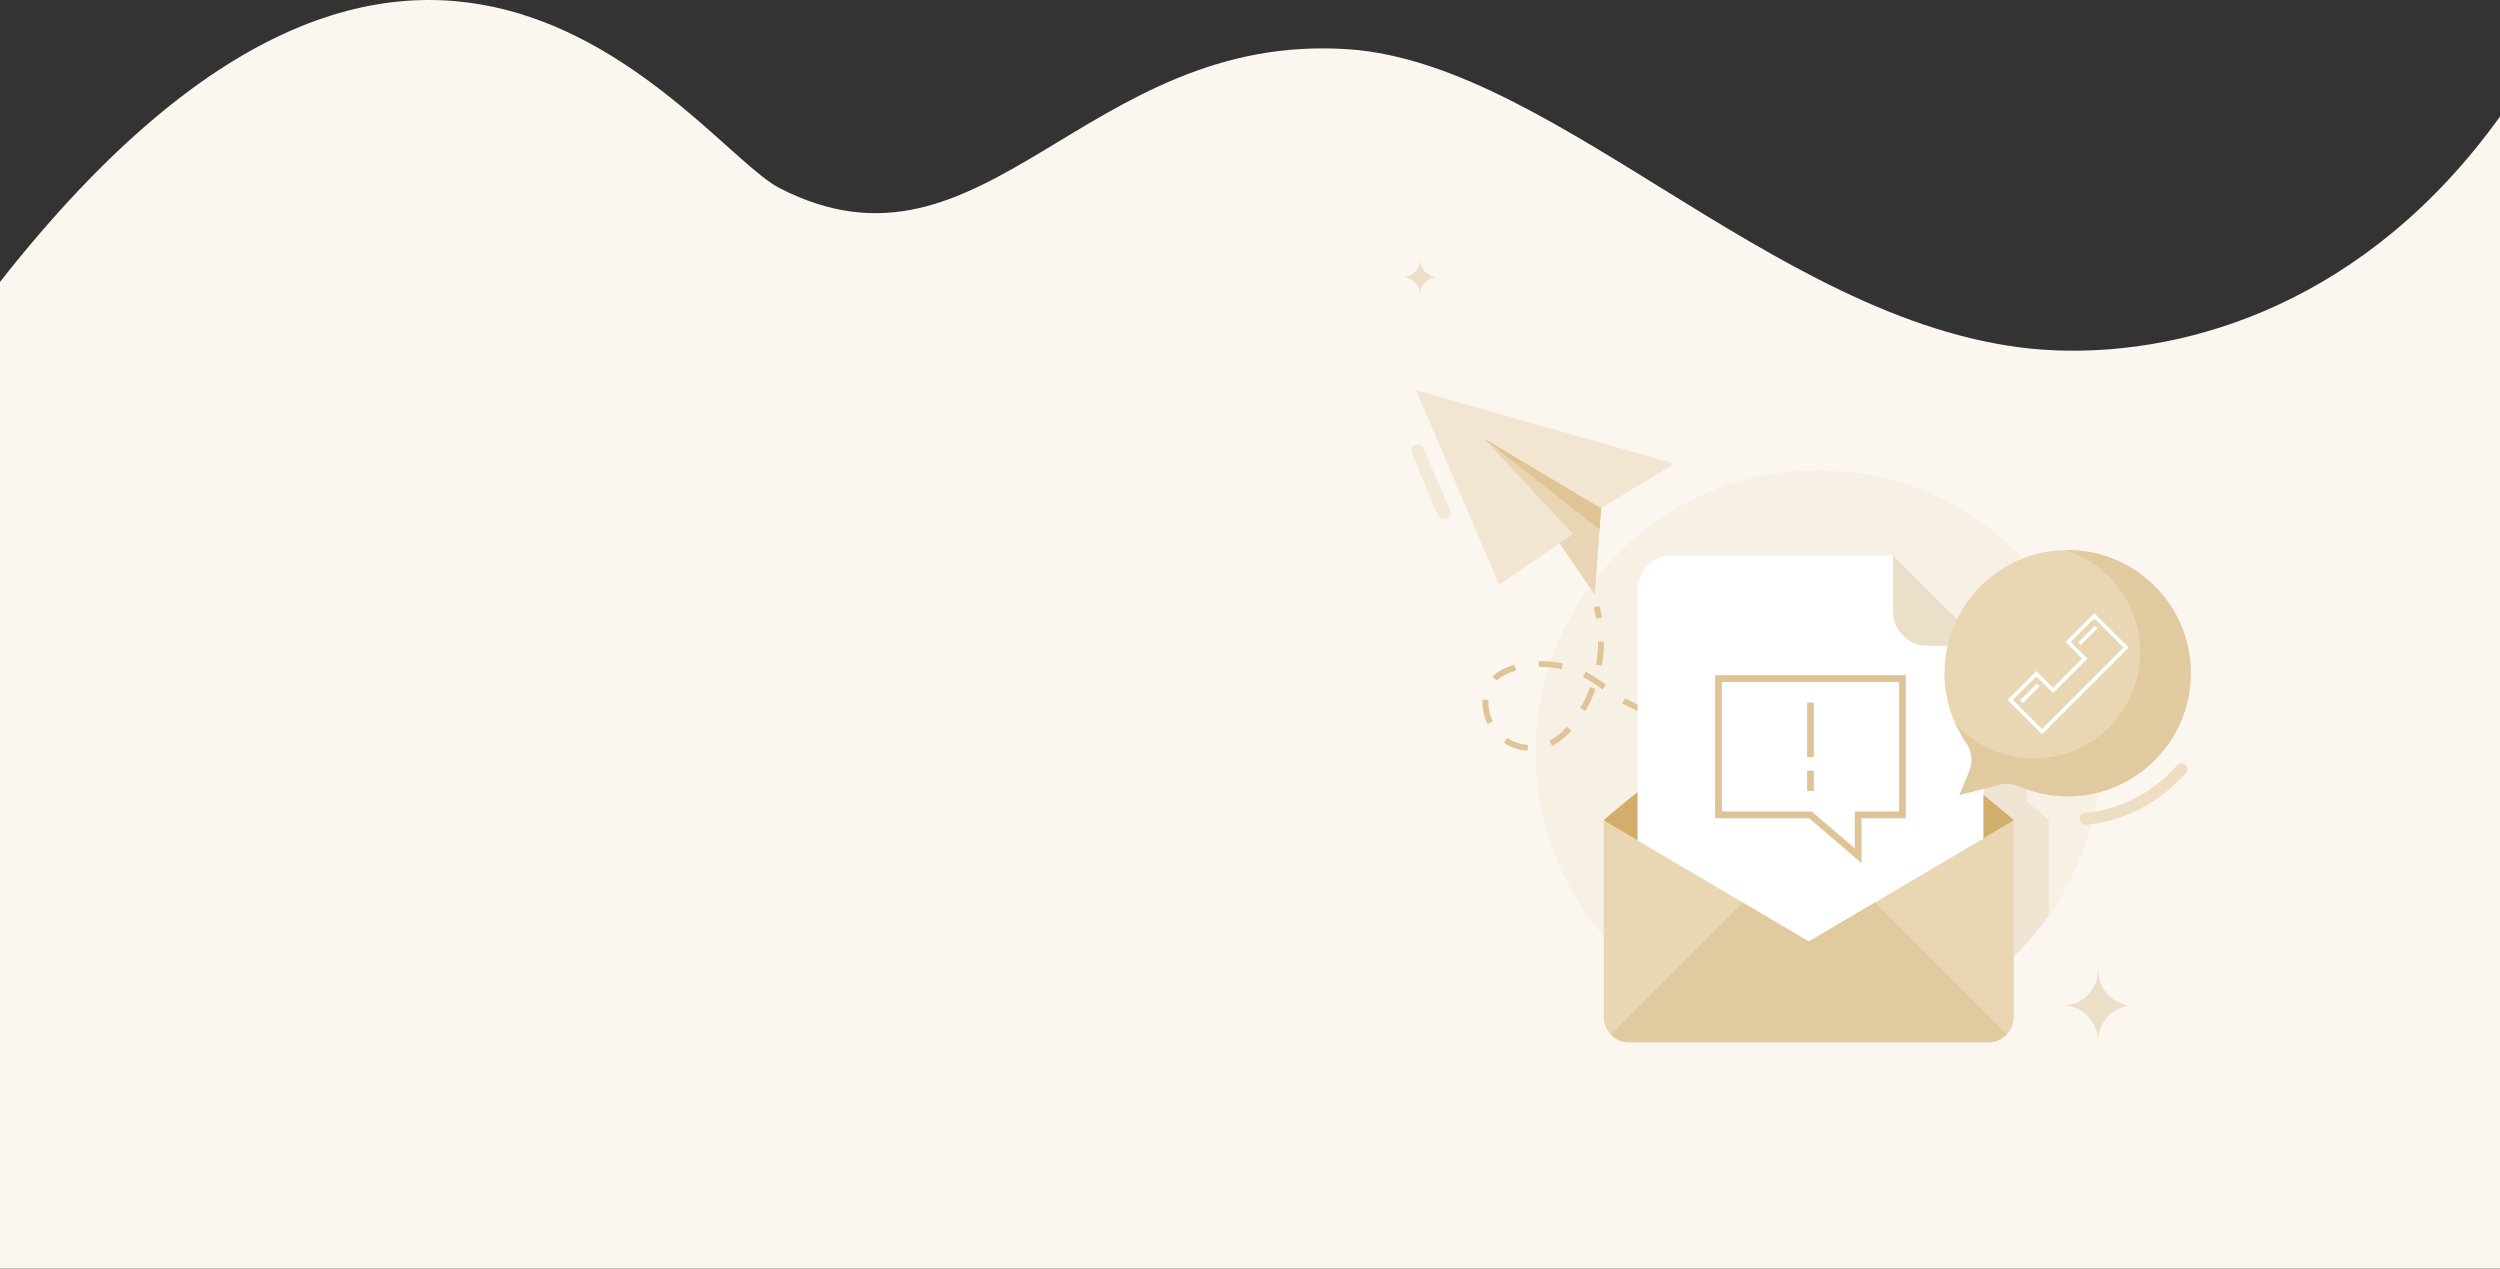 <?xml version="1.0" encoding="UTF-8"?>
<!DOCTYPE svg PUBLIC "-//W3C//DTD SVG 1.1//EN" "http://www.w3.org/Graphics/SVG/1.1/DTD/svg11.dtd">
<!-- Creator: CorelDRAW X7 -->
<svg xmlns="http://www.w3.org/2000/svg" xml:space="preserve" width="27.165in" height="13.785in" version="1.1" style="shape-rendering:geometricPrecision; text-rendering:geometricPrecision; image-rendering:optimizeQuality; fill-rule:evenodd; clip-rule:evenodd"
viewBox="0 0 271654 137848"
 xmlns:xlink="http://www.w3.org/1999/xlink">
 <rect x="0" y="0" width="271654" height="137848" fill="#333333" stroke="none"/>
 <defs>
  <style type="text/css">
   <![CDATA[
    .fil6 {fill:#7ECDC5}
    .fil8 {fill:#D2AE6D}
    .fil5 {fill:#DFC495}
    .fil12 {fill:#E2CAA0}
    .fil4 {fill:#E8D5B3}
    .fil11 {fill:#E9D6B3}
    .fil10 {fill:#ECDFC7}
    .fil7 {fill:#EDDEC2}
    .fil2 {fill:#F0E5D2}
    .fil3 {fill:#F2E6D3}
    .fil13 {fill:#F3E9D7}
    .fil1 {fill:#F7F1E5}
    .fil0 {fill:#FBF7F0}
    .fil9 {fill:white}
   ]]>
  </style>
 </defs>
 <g id="Layer_x0020_1">
  <g id="_1507467776016">
   <path class="fil0" d="M0 137848l271654 0 0 -125187c-14290,19915 -33464,25975 -48247,25411 -28690,-1097 -53739,-31153 -76901,-32722 -28616,-1939 -39500,26529 -61784,15095 -9171,-4705 -37988,-49264 -84722,10188l0 107215z"/>
   <g>
    <g>
     <path class="fil1" d="M228255 81790c0,-16952 -13741,-30694 -30692,-30694 -16951,0 -30693,13742 -30693,30694 0,16951 13742,30692 30693,30692 16951,0 30692,-13741 30692,-30692z"/>
     <path class="fil2" d="M218822 103916l0 -14749 -6 0 0 -35c-18,-76 -1869,-1612 -3293,-2778l0 -645 1723 -445c270,-69 546,-103 820,-103 445,0 885,90 1295,268 299,128 609,251 920,351l0 1348c1424,1166 2327,1928 2344,2004l0 35 6 0 0 10319c-1131,1600 -2403,3077 -3809,4430z"/>
     <polygon class="fil3" points="153880,42410 162887,63543 169469,59039 173285,64583 173973,55232 181940,50377 "/>
     <polygon class="fil4" points="170928,58040 162887,63543 169469,59039 173285,64583 173973,55232 161278,47671 "/>
     <polygon class="fil5" points="173804,57524 161278,47671 173973,55232 "/>
     <path class="fil5" d="M173446 67219c-71,-412 -161,-823 -268,-1222l618 -165c111,417 205,847 280,1278l-630 109z"/>
     <path class="fil5" d="M174055 72337l-630 -111c146,-827 222,-1669 227,-2504l639 4c-4,870 -84,1749 -236,2611zm-4377 377c-726,-162 -1472,-245 -2216,-245l-259 3 -16 -639c881,-21 1768,64 2631,258l-140 623zm-7043 1248l-448 -457c563,-551 1333,-964 2354,-1262l215 603c-940,275 -1642,647 -2121,1116zm11496 962c-589,-428 -1220,-878 -1904,-1252l-214 -114 293 -568c76,39 152,80 228,121 717,393 1394,875 1973,1296l-376 517zm27462 842l-197 -607c812,-264 1621,-540 2426,-826l213 603c-809,288 -1624,565 -2442,830zm-4968 1416l-150 -621c799,-194 1632,-415 2473,-655l176 615c-850,243 -1690,465 -2499,661zm-24347 71l-555 -318c414,-721 769,-1488 1055,-2280l601 216c-298,828 -668,1629 -1101,2382zm6380 255c-751,-256 -1456,-568 -2094,-928 -100,-56 -200,-115 -299,-175l331 -547c93,56 186,111 282,164 604,341 1272,638 1986,881l-206 605zm12886 646l-86 -633c822,-113 1670,-252 2519,-416l121 627c-860,167 -1720,309 -2554,422zm-7760 291l-408 -31c-786,-66 -1498,-155 -2177,-272l109 -630c660,114 1354,200 2121,265l399 30 -44 638zm2593 84l-3 -640c833,-3 1690,-38 2547,-101l47 638c-871,64 -1743,99 -2591,103zm-24736 146c-361,-731 -552,-1534 -552,-2323 0,-65 2,-130 5,-194l7 -139 638 47 -7 117c-2,57 -3,113 -3,169 0,692 167,1397 485,2040l-573 283zm7003 2377l-283 -574c665,-327 1309,-834 1913,-1507l475 428c-658,734 -1367,1290 -2105,1653zm-2656 521c-928,-62 -1816,-358 -2568,-857l353 -532c660,437 1440,697 2257,751l-42 638z"/>
     <path class="fil6" d="M206483 74035l-228 -599c398,-150 796,-305 1192,-460l233 596c-398,155 -797,310 -1197,463z"/>
     <path class="fil7" d="M226610 89617c-325,0 -603,-247 -635,-578 -34,-351 223,-664 574,-698 3864,-374 7419,-2219 10010,-5194 232,-267 636,-293 901,-62 267,232 295,636 62,902 -2805,3223 -6659,5221 -10849,5627l-63 3z"/>
     <path class="fil8" d="M218818 89168l-22274 13135 -22273 -13135 3 -37c18,-83 1248,-1109 3122,-2633l51 -43c6151,-4994 19097,-15220 19097,-15220 0,0 12947,10226 19097,15220 1904,1545 3156,2590 3174,2676l3 37z"/>
     <path class="fil9" d="M205705 60356l-24032 0c-2062,0 -3733,1672 -3733,3733l0 36336c0,2062 1671,3732 3732,3732l30114 0c2061,0 3732,-1670 3732,-3732l0 -30255 -9813 -9814z"/>
     <path class="fil10" d="M205705 66438c0,2061 1671,3732 3732,3732l6081 0 -9813 -9814 0 6082z"/>
     <path class="fil11" d="M218821 89167l0 21369c0,1494 -1221,2714 -2715,2714l-39126 0c-1494,0 -2707,-1220 -2707,-2714l0 -21369 22274 13133 22274 -13133z"/>
     <path class="fil12" d="M218068 112400l-14336 -14337 -7185 4237 -7188 -4238 -14337 14337c493,521 1186,851 1958,851l39126 0c772,0 1466,-329 1962,-850z"/>
     <path class="fil11" d="M223319 59833c-6412,629 -11534,5914 -11993,12341 -228,3198 678,6169 2348,8572 628,905 731,2075 309,3093l-1058 2546 4323 -1121c704,-183 1448,-125 2116,164 2003,869 4260,1266 6631,1036 6294,-609 11386,-5692 11994,-11986 816,-8443 -6224,-15474 -14670,-14645z"/>
     <path class="fil12" d="M224312 59775c4766,1427 8242,5842 8242,11072 0,6386 -5176,11562 -11561,11562 -3364,0 -6383,-1446 -8495,-3739 333,728 723,1425 1176,2076 628,905 731,2075 309,3093l-1058 2546 4323 -1121c704,-183 1448,-125 2116,164 2003,869 4260,1266 6631,1036 6294,-609 11386,-5692 11994,-11986 783,-8110 -5681,-14912 -13677,-14703z"/>
     <path class="fil13" d="M154643 48677l2921 6704c149,342 -8,739 -351,887l-104 45c-343,148 -742,-12 -888,-358l-2817 -6748c-148,-354 28,-760 388,-893 335,-124 709,35 851,363z"/>
     <path class="fil5" d="M197097 85951l0 -2205 -734 0 0 2205 734 0zm4447 6225l-4684 -4003 -9759 0 0 -14061 19256 0 0 14061 -4813 0 0 4003zm734 -3266l4814 0 0 -15545 -20726 0 0 15545 10232 0 5680 4879 0 -4879zm-5915 -6645l734 0 0 -5928 -734 0 0 5928z"/>
     <path class="fil9" d="M219512 76104l281 288 1835 -1828 -288 -288 -1828 1828zm11801 -5743l-9426 9427c-1245,-1252 -2490,-2497 -3742,-3742l3130 -3130 1814 1813 3166 -3166 -1814 -1813 3131 -3130c1244,1245 2497,2497 3741,3741zm-3741 -3166l-2555 2555 1806 1813 -3734 3735 -1814 -1806 -2554 2554c1058,1058 2108,2108 3166,3166l8851 -8851c-1058,-1057 -2109,-2108 -3166,-3166l0 0zm-1771 2620l288 280 1828 -1827 -288 -281 -1828 1828z"/>
    </g>
    <path class="fil10" d="M224259 109259c2047,67 3688,1747 3699,3827l34 0c16,-2080 1657,-3760 3699,-3827 -2053,-67 -3699,-1763 -3699,-3855l-28 0c0,2092 -1647,3788 -3705,3855z"/>
    <path class="fil10" d="M152462 30110c1020,33 1837,870 1843,1907l17 0c8,-1037 825,-1874 1842,-1907 -1022,-33 -1842,-879 -1842,-1920l-14 0c0,1041 -821,1887 -1846,1920z"/>
   </g>
  </g>
 </g>
</svg>
